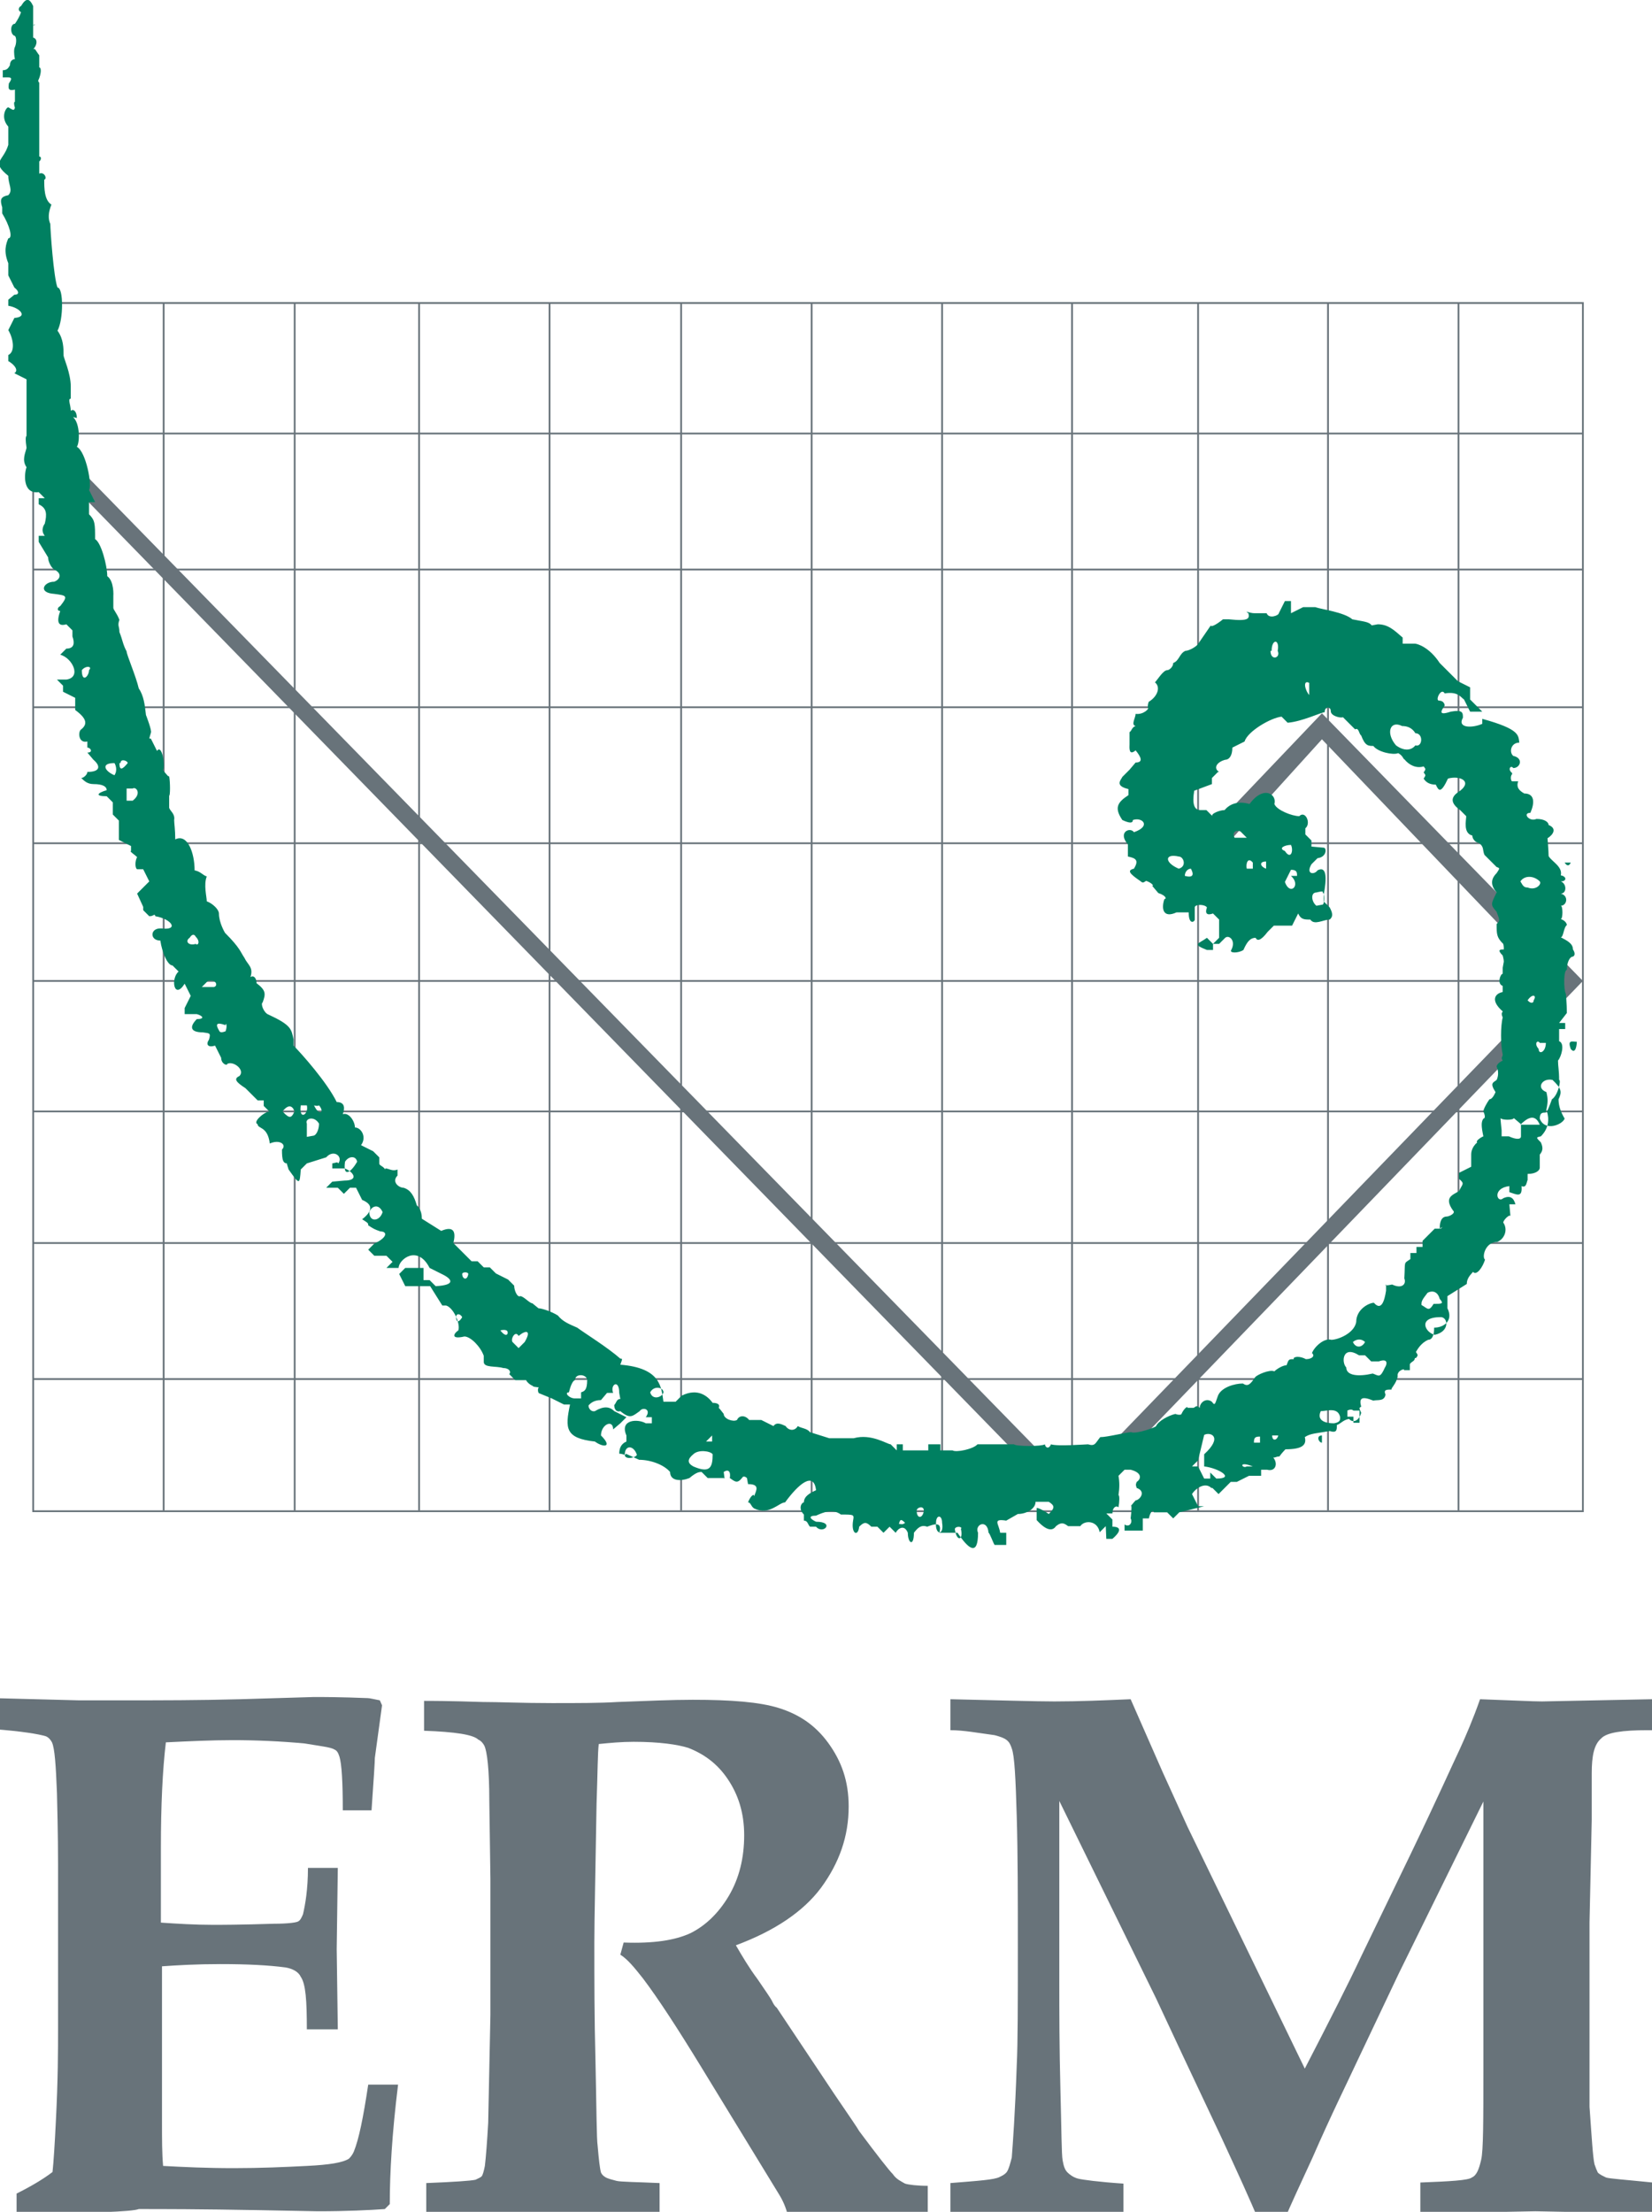 <?xml version="1.0" encoding="utf-8"?>
<!-- Generator: Adobe Illustrator 20.0.0, SVG Export Plug-In . SVG Version: 6.00 Build 0)  -->
<svg version="1.1" id="Layer_1" xmlns="http://www.w3.org/2000/svg" xmlns:xlink="http://www.w3.org/1999/xlink" x="0px" y="0px"
	 viewBox="0 0 298.8 400" style="enable-background:new 0 0 298.8 400;" xml:space="preserve">
<style type="text/css">
	.st0{fill:none;stroke:#68737A;stroke-width:0.319;stroke-miterlimit:3.864;}
	.st1{fill:#68737A;}
	.st2{fill:#008061;}
</style>
<rect x="6" y="54.8" class="st0" width="280.3" height="218.5"/>
<line class="st0" x1="286.3" y1="249.4" x2="6" y2="249.4"/>
<line class="st0" x1="286.3" y1="224.8" x2="6" y2="224.8"/>
<line class="st0" x1="286.3" y1="177.4" x2="6" y2="177.4"/>
<line class="st0" x1="286.3" y1="152.5" x2="6" y2="152.5"/>
<line class="st0" x1="286.3" y1="127.9" x2="6" y2="127.9"/>
<line class="st0" x1="286.3" y1="103" x2="6" y2="103"/>
<line class="st0" x1="286.3" y1="78.4" x2="6" y2="78.4"/>
<line class="st0" x1="263.8" y1="273.2" x2="263.8" y2="54.8"/>
<line class="st0" x1="240.2" y1="273.2" x2="240.2" y2="54.8"/>
<line class="st0" x1="193.9" y1="273.2" x2="193.9" y2="54.8"/>
<line class="st0" x1="170.4" y1="273.2" x2="170.4" y2="54.8"/>
<line class="st0" x1="146.8" y1="273.2" x2="146.8" y2="54.8"/>
<line class="st0" x1="123.2" y1="273.2" x2="123.2" y2="54.8"/>
<line class="st0" x1="99.4" y1="273.2" x2="99.4" y2="54.8"/>
<line class="st0" x1="75.8" y1="273.2" x2="75.8" y2="54.8"/>
<line class="st0" x1="53.3" y1="273.2" x2="53.3" y2="54.8"/>
<line class="st0" x1="29.6" y1="273.2" x2="29.6" y2="54.8"/>
<line class="st0" x1="286.3" y1="201" x2="6" y2="201"/>
<line class="st0" x1="216.7" y1="273.2" x2="216.7" y2="54.8"/>
<g>
	<path class="st1" d="M3,400.4v-3.7c2.6-1.3,4.8-2.6,6.5-3.9c0.2-1.9,0.4-5,0.6-9.1c0.4-7.6,0.4-13.2,0.4-16.7v-29.8
		c0-1.1,0-5.4-0.2-13c-0.2-5-0.4-8-0.9-9.1c-0.2-0.4-0.6-0.9-1.1-1.1c-1.3-0.4-4.3-0.9-9.5-1.3v-5.6l15.4,0.4c3,0,6.1,0,8.9,0
		c6.1,0,12.8,0,20.3-0.2l13.4-0.4c1.5,0,4.8,0,9.7,0.2c0.4,0,1.1,0.2,2.2,0.4l0.4,0.9l-1.3,9.5c0,0.6-0.2,3.9-0.6,9.5H62
		c0-5.2-0.2-8.4-0.6-9.7c-0.2-0.6-0.4-1.1-0.9-1.3c-0.6-0.4-2.4-0.6-5.4-1.1c-4.3-0.4-8.7-0.6-13-0.6c-3.9,0-8,0.2-12.1,0.4
		c-0.6,5-0.9,11.5-0.9,19v13.6c3,0.2,6.1,0.4,9.5,0.4c1.1,0,4.8,0,11-0.2c2.4,0,3.9-0.2,4.3-0.4c0.4-0.2,0.6-0.6,0.9-1.3
		c0.4-1.7,0.9-4.5,0.9-8.4h5.4l-0.2,14.7l0.2,14.5h-5.6c0-5.2-0.2-8.2-1.1-9.5c-0.4-0.9-1.5-1.5-2.8-1.7c-3-0.4-6.9-0.6-11.7-0.6
		c-4.3,0-7.8,0.2-10.6,0.4v28.1c0,3.2,0,5.8,0.2,8c3.7,0.2,7.8,0.4,12.8,0.4c4.8,0,9.3-0.2,13.2-0.4c4.1-0.2,6.5-0.6,7.6-1.3
		c0.2-0.2,0.6-0.6,0.9-1.3c0.9-2.2,1.7-6.1,2.6-12.1h5.4c-1.1,8.9-1.5,16-1.5,21.6l-0.9,0.9c-2.8,0.2-6.9,0.4-12.1,0.4l-10.6-0.2
		c-10.6-0.2-17.7-0.2-21.8-0.2C23.9,400,16.6,400.2,3,400.4z"/>
	<path class="st1" d="M76.7,313v-5.4c1.1,0,4.5,0,10.6,0.2c3,0,7.1,0.2,12.5,0.2c4.8,0,8.7,0,11.9-0.2c5.4-0.2,9.9-0.4,13.6-0.4
		c6.9,0,12.1,0.4,15.6,1.5c3.5,1.1,6.5,3,8.9,6.3s3.7,6.9,3.7,11.5c0,5.4-1.7,10.2-5,14.7c-3.2,4.3-8.4,7.8-15.4,10.4
		c1.1,1.9,2.4,4.1,3.9,6.1c1.5,2.2,2.2,3.2,2.6,3.9c0.2,0.4,0.4,0.9,0.9,1.3l10.4,15.6c2.8,4.1,4.3,6.3,4.5,6.7
		c3.2,4.3,5.4,7.1,6.1,7.8c0.6,0.9,1.5,1.3,2.2,1.7c0.6,0.2,2.2,0.4,4.1,0.4v5.4c-6.9-0.2-11.7-0.2-14.7-0.2c-3.5,0-7.1,0-10.6,0.2
		c-0.2-0.9-0.6-2.2-1.5-3.7l-14.3-23.4c-4.1-6.7-7.6-12.1-10.4-15.8c-1.5-1.9-2.8-3.5-4.1-4.3l0.6-2.2c5.4,0.2,9.3-0.4,12.1-1.7
		c2.6-1.3,5-3.5,6.9-6.7c1.9-3.2,2.8-6.9,2.8-11c0-4.1-1.1-7.4-3-10.2c-1.9-2.8-4.3-4.5-7.1-5.6c-1.9-0.6-5.2-1.1-9.9-1.1
		c-2.2,0-4.3,0.2-6.3,0.4c-0.2,1.5-0.2,5.2-0.4,10.8c-0.2,12.5-0.4,21-0.4,25.1c0,6.7,0,13.6,0.2,21.2c0.2,9.1,0.2,14.3,0.4,15.6
		c0.2,2.4,0.4,4.1,0.6,4.8c0.2,0.4,0.4,0.6,0.9,0.9c0.4,0.2,1.1,0.4,1.9,0.6s3.5,0.2,7.8,0.4v5.8c-7.6-0.2-15.1-0.4-22.9-0.4
		c-6.9,0-13.4,0.2-19.3,0.4v-5.8c5-0.2,8-0.4,8.9-0.6c0.4-0.2,0.9-0.4,1.1-0.6c0.2-0.2,0.4-0.9,0.6-1.9c0.2-1.7,0.4-4.3,0.6-7.8
		l0.4-19.5v-24.7l-0.2-14.1c0-5.6-0.4-8.9-0.9-9.9c-0.2-0.4-0.6-0.9-1.1-1.1C85.6,313.7,82.3,313.2,76.7,313z"/>
	<path class="st1" d="M171.9,400.4v-5.6c5-0.4,8-0.6,8.9-1.1c0.4-0.2,0.9-0.4,1.3-0.9c0.4-0.6,0.6-1.5,0.9-2.6
		c0.2-2.6,0.6-8,0.9-16.7c0.2-4.1,0.2-11.2,0.2-21.2c0-9.1,0-16.9-0.2-23.8s-0.4-11-0.9-12.3c-0.2-0.6-0.4-1.1-0.9-1.5
		s-1.1-0.6-2.2-0.9c-3-0.4-5.6-0.9-8-0.9v-5.6c9.1,0.2,15.4,0.4,18.8,0.4c4.5,0,9.1-0.2,13.8-0.4l5.8,13.2l4.5,9.9l21.2,43.7
		c4.5-8.7,8-15.6,10.2-20.3l8.9-18.4c5-10.4,7.8-16.7,8.9-19c1.1-2.4,2.4-5.4,3.7-9.1c5.8,0.2,9.5,0.4,11.2,0.4l19.9-0.4v5.6H298
		c-4.5,0-7.4,0.4-8.4,1.5c-1.3,1.1-1.7,3.2-1.7,6.3c0,3.7,0,6.5,0,8.4l-0.4,18.6v23.4c0,5.6,0,9.1,0,9.9c0.4,5.6,0.6,9.1,0.9,10.4
		c0.2,0.6,0.4,1.1,0.6,1.5c0.4,0.4,0.9,0.6,1.5,0.9c0.6,0.2,3.5,0.4,8.4,0.9v5.6l-21.2-0.4l-20.8,0.4v-5.6c5.4-0.2,8.7-0.4,9.3-0.9
		c0.9-0.4,1.3-1.5,1.7-3.2c0.4-1.7,0.4-7.1,0.4-16.4v-48.4L253,356.9l-7.4,15.6c-1.9,4.1-4.8,9.9-8.2,17.7
		c-2.2,4.8-3.9,8.4-5.2,11.5h-4.5c-1.5-3.7-3.9-8.9-6.9-15.4c-5.2-11-9.1-19.3-11.7-24.9l-17.5-35.7v32.7c0,5.4,0,11.9,0.2,19.5
		c0.2,7.6,0.2,11.7,0.4,12.8c0.2,1.1,0.4,1.7,0.9,2.2c0.4,0.4,1.1,0.9,1.9,1.1s3.7,0.6,8.2,0.9v5.6c-5-0.2-9.9-0.4-15.1-0.4
		C181.2,400,175.8,400.2,171.9,400.4z"/>
</g>
<polygon class="st1" points="193.9,268.5 281.3,178.1 281.3,177.8 239.1,133.7 219.9,154.9 216.7,152.5 239.1,129 286.3,177.4 
	193.9,273.2 4.9,79.4 7.1,77.3 "/>
<path class="st2" d="M51,207.9c0.9-0.9-0.4-1.9-2.2-1.1c-0.4-3.2-2.2-2.6-2.2-3.5c-1.1-0.4,1.7-2.6,2.2-2.2l-1.1-1.1V199l0,0h-1.1
	l-2.2-2.2c-1.7-1.1-2.2-1.7-1.1-2.2c1.1-1.1-1.1-2.8-2.2-2.2c0,0.4-1.1,0-1.1-1.1l-1.1-2.2c-1.3,0.4-1.7-0.2-1.1-1.1
	c0.4-1.3,0-1.1-1.1-1.3c-2.4,0-2.4-1.1-1.1-2.4c1.5,0,1.1-0.6,0-0.9h-2.2v-1.1l1.1-2.2l-1.1-2.2c-1.9,3-2.6-0.9-1.1-2.2l-1.1-1.1
	c-0.9,0-1.9-2.4-2.2-4.5c-1.9,0-1.9-2.2,0-2.2h0.2c3.2,0.4,1.9-1.7-1.1-2.2c-0.2-0.6-0.2,0-1.1,0l-1.1-1.1V164l-1.1-2.4l1.1-1.1
	l1.1-1.1l-1.1-2.2h-1.1c-0.4-0.2-0.4-1.5,0-2.2c-0.4-0.4-1.5-1.1-1.1-1.1V153l-2.2-1.1v-3.5l-1.1-1.1v-2.2l-1.1-1.1
	c-2.2,0-1.7-0.6,0-1.1c0-0.6-0.6-1.1-2.4-1.1c-1.1,0-1.7-0.6-2.2-1.1l0,0c0.4,0,1.1-0.6,1.1-1.1c2.4,0,2.4-1.1,1.1-2.2l-1.1-1.3
	c1.1,0,0.6-0.9,0-0.9v-1.1c-1.7,0.4-1.7-1.9-1.1-2.2c1.1-0.9,1.1-1.9-1.1-3.5v-2.2l-2.2-1.1v-1.1l-1.1-1.1l0,0H12
	c2.8-0.4,1.1-3.9-1.1-4.5l0,0l1.1-1.1c1.5,0,1.5-1.1,1.1-2.2l0,0v-1.1l-1.1-1.1c-1.3,0.4-1.9-0.2-1.1-2.4c-0.6,0-0.6-0.6,0-0.9
	c1.5-1.9,1.1-1.9-1.1-2.2c-3-0.2-1.9-2.2,0-2.2c1.1-0.4,1.5-1.5,0-2.2c-0.6-0.4-1.1-1.5-1.1-2.2l-1.7-2.8v-1.1h1.1
	c-0.9-1.1,0-2.2,0-2.2c0.4-1.7,0.4-2.8-1.1-3.5v-1.1h1.1l-1.1-1.1c-3,0.4-2.6-3.5-2.2-4.5c-0.9-1.3-0.2-2.6,0-3.5
	c-0.2-1.5-0.2-1.9,0-2.2v-9.1l0,0v-1.1l-2.2-1.1c0.9-0.6-0.2-1.7-1.1-2.2v-1.1c1.3-0.6,0.9-3,0-4.5l1.1-2.2c2.6-0.2,0.9-1.9-1.1-2.2
	v-1.1l1.1-0.9c0.9,0,0.9-0.6,0-1.3l-1.1-2.2v-2.2c-0.9-2.2-0.4-3.5,0-4.5c0.9,0,0.2-2.4-1.1-4.5v-1.1c-0.4-1.3-0.4-1.9,1.1-2.2
	c0.9-0.9,0-1.9,0-3.5c-3.2-2.6-0.9-2.6,0-5.6v-1.1l0,0l0,0l0,0v-2.2c-1.5-1.7-0.4-3.5,0-3.5C2.5,20,2.5,20,2.7,19.5
	c-0.2-0.6-0.2-1.1,0-1.1v-2.2c-1.5,0.4-1.1-0.6-1.1-1.1c0.9-1.3,0.2-1.1-1.1-1.1v-1.3c0.9,0,1.1-0.6,1.3-0.9c0-0.9,0.6-1.1,0.9-1.1
	c-0.2-0.9-0.2-1.9,0-2.2C3,7.8,3,6.8,2.7,6.5c-0.9-0.2-0.9-2.2,0-2.2C3,3.9,3.6,2.9,3.8,2.2C3,1.8,3.6,1.1,3.8,1.1
	c0.9-1.5,1.5-1.5,2.2,0v3.5c0.4-0.4,0.4,0,0,0v2.2C6.8,7,6.8,8.1,6,8.9C6.4,8.7,6.4,9.1,7.1,10v2.2c0.4,0,0.4,1.1-0.2,2.4
	c0,0,0.2,0.6,0.2,0.2v2.2l0,0v7.8v1.1v2.4c0.4,0,0.4,0.6,0,0.9v2.2c0.9-0.4,1.5,0.9,0.9,1.1c0,1.5,0,3.7,1.3,4.5
	c-0.6,1.5-0.6,2.6-0.2,3.5c0,1.1,0.6,9.7,1.3,11.5c1.1,0,1.1,5.8,0,7.8c1.1,1.5,1.1,3.2,1.1,4.5c0,0.4,1.3,3.2,1.3,5.6v1.1
	c0,0,0,0,0,1.1l0,0c-0.6,0,0,1.1,0,2.2c0.4-0.4,1.1,0,1.1,1.3c0,0-0.6-0.2-1.1-0.2v-0.2c1.7,0.6,1.7,4.8,1.1,5.6
	c1.7,0.9,2.8,7.1,2.2,7.8l1.1,2.2h-1.1v2.2c1.1,1.1,1.1,1.7,1.1,4.5c1.1,0.6,2.2,4.8,2.2,6.7c1.3,0.9,1.1,3.7,1.1,3.5v2.2
	c0,0.4,0.6,0.9,1.1,2.2c-0.4,1.1,0,1.1,0,2.2c0.6,1.5,0.6,2.2,1.3,3.5c0,0.6,1.7,4.5,2.2,6.7c0.9,1.3,1.1,3,1.3,4.8
	c0,0,1.1,2.8,0.9,3.2c-0.4,1.5-0.4,0.9,0,1.1l1.1,2.2c0.9-1.3,1.5,2.6,1.1,3.5c0.9,1.1,0.9,1.1,1.1,1.1l0,0l0,0
	c0.2,1.1,0.2,3.5,0,3.5v2.2c0.2,0.6,1.1,1.1,0.9,2.2c0,0.6,0.2,1.7,0.2,3.5c2.2-1.1,3.5,2.4,3.5,5.6c1.1,0.2,1.5,0.9,2.2,1.1
	c-0.6,1.5,0,3.7,0,4.5c1.1,0.4,2.2,1.5,2.2,2.2c0,1.7,1.1,3.5,1.1,3.5c2.8,2.8,2.8,3.5,3.5,4.5c0.6,1.3,1.7,1.7,1.1,3.5
	c0.6-0.4,1.1,0.2,1.1,1.1c1.7,1.3,1.7,1.9,1.1,3.5c-0.4,0.2,0.2,1.9,1.1,2.2c4.1,1.9,4.1,2.6,4.5,4.5v1.1c1.5,1.5,6.1,6.7,7.8,10.2
	c1.5,0,1.5,1.1,1.1,2.2c1.1-0.4,2.2,1.3,2.2,2.4c1.1,0,2.2,1.7,1.1,3.2l2.2,1.1l1.1,1.1v1.1c0,0.4,0.6,0.4,1.1,1.1l0,0v-0.2
	c0.6,0,1.3,0.6,2.2,0.2v1.1c-1.1,1.1,0.2,2.2,1.1,2.2c1.3,0.4,1.9,1.5,2.4,3.2c0,0,0.9,0.6,0.9,2.4l3.5,2.2c2.6-1.1,2.6,0.6,2.2,2.2
	l1.1,1.1l1.1,1.1l1.1,1.1h1.1l1.1,1.1h1.1l1.1,1.1l2.2,1.1l1.1,1.1c0,0.9,0.6,2.2,1.1,1.9c0.6,0,1.7,1.3,2.2,1.3l1.1,0.9
	c0.6,0,2.4,0.6,3.5,1.3c0.9,1.1,1.9,1.5,3.5,2.2c1.5,1.1,5.4,3.5,7.8,5.6l0,0l0,0c0.4,0,0.4,0,0,1.1c7.4,0.6,7.4,4.1,7.8,6.7h1.1
	l0,0h1.1l1.1-1.1c3-1.5,4.8,0.2,5.6,1.3c0.2,0,1.5,0,1.1,0.9l0,0c0.2,0.2,0.2,0.2,0.9,1.1c0,0.9,1.7,1.5,2.4,1.1
	c0.4-0.9,1.5-0.9,2.2,0h1.1h1.1l2.2,1.1c0.6-0.9,1.7-0.2,2.2,0c0.6,0.9,1.7,0.9,2.2,0c0.6,0.4,1.7,0.4,2.2,1.1l3.5,1.1h1.1h1.1l0,0
	h1.1h1.1c3.2-0.9,6.1,1.1,6.7,1.1l1.1,1.1v-1.1h1.1v1.1h3.5h1.1v-1.1l0,0h1.1h1.1v1.1h2.2c0.6,0.4,3.7-0.2,4.5-1.1h1.1l0,0h1.1l0,0
	h2.2l0,0l0,0h2.2c0.4,0.4,5,0.4,5.6,0c0,0.4,0.6,1.1,1.1,0c1.1,0.4,6.3,0,6.7,0c1.3,0.4,1.3-0.2,2.2-1.3c1.3,0,4.8-0.9,5.6-0.9
	c0.9,0.4,4.5-0.9,4.5-1.1c0.4-0.9,2.2-1.9,3.5-2.2c0.4,0.2,1.1,0.2,1.1,0c0.4-0.9,1.1-1.5,1.1-1.1l0,0h1.1l0,0
	c0.6-0.4,0.6-0.4,1.1,0c0-0.9,1.1-1.9,2.2-1.1c0.6,0.9,0.6,0.2,1.1-1.1c0.6-1.5,3-2.2,4.5-2.2c0.9,0.6,1.3,0.2,2.2-1.1
	c0.2-0.4,2.6-1.5,3.5-1.1c0.4-0.4,1.5-1.1,2.2-1.1c0.4-1.1,0.4-1.1,1.3-1.1v-0.2c0.4-0.4,1.5-0.2,2.2,0.2c1.1,0,1.7-0.6,1.1-1.1
	c0.4-1.1,2.2-2.8,3.5-2.4c1.1,0,4.1-1.1,4.5-3.2c0-2.4,2.4-3.5,3.2-3.5c1.3,1.5,1.9-0.2,2.2-2.2l0,0v-1.1c-0.4,0.2,0.2,0.2,1.1,0
	c1.9,0.9,2.6-0.2,2.2-1.1c0.2-3.2-0.2-2.6,1.1-3.5l0,0v-1.1h1.1v-1.1h1.1v-1.1l0,0l1.1-1.1l1.1-1.1h1.1c0.4-0.4,0.4-0.4-0.2,0
	c0-1.7,0.6-2.2,1.3-2.2c0.4,0,1.7-0.6,1.1-1.1c-1.7-2.4,0-2.8,1.1-3.5c0.6-1.3,1.1-1.3,0-2.2c0-0.6,0-0.6,0-1.1l2.2-1.1l0,0l0,0
	v-1.1v-1.1c0-0.2,0-1.3,1.1-2.2c-0.4-0.2,0.6-0.9,1.1-1.1c-0.4-1.9-0.4-2.6,0-3.2c0,0,0.6,0,0-1.3c0-0.4,0.6-1.5,1.1-2.2
	c0.6,0,1.1-1.3,1.1-1.3c-1.1-1.7-0.4-1.7,0.2-2.2c0,0,0.6-1.1,0-2.4c0,0,0-0.6,1.1-1.1c-0.4-0.6,0-0.6,0-1.1c-0.4-1.7-0.4-5.2,0-6.7
	c-0.4-0.9,0-0.9,0-1.1c-2.2-1.9-1.5-3.2,0-3.5v-1.1c-1.1-0.4-0.4-2.2,0-2.2v-1.1l0.2-1.1c0-0.4-0.2-1.1-0.2-1.1
	c-1.1-1.1-0.4-1.1,0.2-1.1c0-1.1-0.2-1.1-0.2-1.1c-1.1-1.1-1.1-1.7-1.1-3.5c0.6-0.6,0.6-0.6,0-2.2c-1.1-1.3-1.1-1.3,0-3.5
	c-1.1-1.3-1.1-2.4,0-3.5c0.6-0.9,0.6-0.9,0-1.1l-2.2-2.2c-0.4-0.9,0-1.5-1.1-2.2c-0.4,0-1.1-0.6-1.1-1.3c-1.7-0.4-1.1-2.8-1.1-3.5
	l-1.1-1.1c-2.4-1.7-1.1-2.8,0-3.5c2.2-1.7,0-2.8-2.2-2.2c-1.3,2.8-1.7,2.2-2.2,1.1c-1.3,0-1.9-0.6-2.2-1.1c0.4-0.6,0.4-0.6,0-1.1
	l0,0l0,0c0.4-0.6,0.4-0.6,0-1.1c-1.3,0.4-2.6-0.2-3.5-1.3c-0.2,0-0.2-0.6-1.1-1.1c-0.9,0.4-3.7-0.2-4.5-1.3c-0.9,0-1.5,0-2.2-1.9
	c-0.4-0.2-0.4-1.5-1.1-1.1l0,0l-1.1-1.1l-1.1-1.1c-0.4,0.2-2.2-0.2-2.2-1.1c0-0.9-1.1-0.9-1.1,0.2c-0.6,0-4.1,1.7-6.7,1.9l-1.1-1.1
	c-1.9,0.2-6.1,2.6-6.7,4.5l-2.2,1.1c0,1.5-0.6,2.2-1.3,2.2c-1.5,0.4-2.2,1.5-1.1,2.2l0,0h-0.2l-1.1,1.1v1.1L216,143
	c-0.4,2.4,0,3.5,1.1,3.5c2.4,0,0.6,0,1.1,0l1.1,1.1c-0.4-0.4,1.3-1.1,2.2-1.1c0.9-1.1,2.4-1.7,4.5-1.1c2.6-3.5,5-1.7,4.5,0
	c0.4,1.1,3.2,2.2,4.5,2.2c1.1-1.1,2.2,1.3,1.1,2.2v1.1l1.1,1.1v1.1l2.2,0.2c0.6,0,0.6,1.7-1.1,1.9l-1.1,1.1
	c-1.1,1.9,0.6,1.9,1.1,1.1c1.7-0.9,1.7,1.5,1.1,4.5v1.1l1.1,1.1c0.6,1.1,0.6,1.7,0,2.2c-1.1,0-2.8,1.1-3.5,0c-1.1,0-1.7,0-2.2-1.1
	l-1.1,2.2h-1.1h-2.2l-1.1,1.1l0,0c-1.3,1.7-1.9,1.7-2.2,1.1c-0.9,0-1.5,0.6-2.2,2.2c-0.9,0.6-2.6,0.6-2.2,0c0.9-1.7-0.4-2.8-1.1-2.2
	l-1.1,1.1h-1.1v1.1h-1.1c-2.8-1.1-1.5-1.1,0-2.2l1.1,1.1l1.1-1.1v-2.2l0,0v-1.1l-1.1-1.1c-1.1,0.4-1.5,0-1.1-1.1
	c-0.4-0.6-2.2-0.6-2.2,0v1.1c0,1.1,0,1.1,0,1.1c0,0.4-1.1,1.1-1.1-1.3c-0.6,0-1.1,0-2.2,0c-2.4,1.1-2.8-0.6-2.2-2.4
	c0.4,0,0.4-0.6-1.1-1.1l0,0l-1.1-1.3c0.4,0-0.2-0.6-1.1-0.9c-0.6,0.4-0.6,0.4-1.1,0c-1.9-1.3-2.4-1.9-1.1-2.2
	c0.9-1.5,0.4-1.9-1.1-2.2v-2.2l0,0c-1.9-2.2,0.4-3.2,1.1-2.2c3.2-1.1,1.5-2.8-0.2-2.2c0,0.6-0.6,0.6-1.9,0c-1.5-2.2-0.9-3.2,1.1-4.5
	v-1.1c-2.6-0.6-1.3-1.7-1.1-2.2l1.1-1.1l0.2-0.2l1.1-1.3c1.5,0,0.9-1.1,0-2.2c-1.3,1.1-1.1-0.6-1.1-1.1v-2.2
	c0.4-0.2,0.4-0.9,1.1-1.1c-0.9-0.2,0-1.5,0-2.2c1.5,0.2,2.6-1.1,2.2-1.1c0-0.9,0.2-1.1,0.2-1.1c1.5-0.9,2.2-2.6,1.1-3.5
	c0.4-0.4,1.5-2.2,2.2-2.2c0.4,0,1.1-0.6,1.1-1.3c1.1-0.4,1.1-1.7,2.2-2.2c0.6,0,1.7-0.6,2.2-1.1l2.4-3.5c0,0.4,1.1-0.2,2.2-1.1l0,0
	h1.1c3.7,0.4,3.7-0.2,3.5-1.1c-0.9-0.6,0.2,0,1.1,0l0,0h1.1h1.1l0,0c0.4,1.1,2.2,0.4,2.2,0l1.1-2.2h1.1v2.2l2.2-1.1l0,0h1.1h1.1
	c1.1,0.4,5.2,0.9,6.7,2.2c1.9,0.4,3,0.4,3.5,1.1l1.1-0.2c1.9,0,3,1.1,4.5,2.4v1.1h2.2c0.4,0,2.6,0.6,4.5,3.5l1.1,1.1l2.2,2.2
	l2.2,1.1v2.2l0,0l2.2,2.2l0,0h-1.1h-1.1l0,0l-1.1-2.2c-0.6-0.4-1.1-1.5-3.5-1.1c-0.6-1.1-1.7,1.1-1.1,1.3c1.1,0,1.1,0.9,1.1,0.9
	c-0.6,0.9-1.3,1.9,1.1,1.1c2.2-0.4,2.2,0.2,2.2,1.1c-1.1,1.9,1.7,1.9,3.5,1.1V130l0,0c6.9,1.9,6.5,3,6.7,4.3c-1.5,0-1.9,1.7-1.1,2.4
	c1.9,0.4,1.3,2.2,0,2.2c-0.4-0.6-1.1,0.2-0.2,0.9v0.2c-0.4,0.4-0.2,1.3,0,1.3h1.1c-0.4,0,0.2,0,0,0c-0.4,1.1,0.2,1.7,1.1,2.2
	c1.9,0,1.9,1.7,1.1,3.5c-1.5,0-0.2,1.7,1.1,1.1c1.5,0,2.2,0.6,2.2,1.1c1.5,0.6,0.9,1.7-0.2,2.4c0,0,0.2,2.4,0.2,3.2
	c0.4,0.9,2.6,1.9,2.2,3.5c1.1,0.2,1.1,1.1,0,1.1c1.1,0.4,1.1,2.2,0,2.2c1.5,0.4,1.1,2.2,0,2.2c0.4,0,0.4,2.4,0,2.4
	c1.1,0.4,1.1,1.1,1.1,1.1c-0.6,0.4-0.6,2.2-1.1,2.2c1.1,0.6,2.2,1.1,2.2,2.2c0.4,0.6,0.4,1.1,0,1.3c-0.6,0-1.1,1.1-1.1,2.4
	c-0.6,0-0.6,3.5-0.2,4.3c0-0.4,0.2,1.9,0.2,3.5L282,185h1.1v1.1H282v2.2c1.1,0.4,0.4,2.8-0.2,3.5c0,1.1,0.2,1.7,0.2,3.5
	c0.4,0-0.2,2.8-1.3,3.5c0,0-0.6,1.7-0.9,2.2c0.4,1.3,0.4,3-1.1,4.5c-0.9,0.2-0.9,0.2,0,1.1c0.4,0.9,0.4,1.5-0.2,2.2
	c0,0.9,0,1.5,0,2.2v0.2c0,0.4-0.6,1.1-2.2,1.1l0,0v1.1l0,0l0,0c-0.2,0.4-0.2,1.5-1.1,1.1c0.2,2.2-0.9,1.5-2.2,1.1v-1.1
	c-3.2,0.4-2.2,3.2-1.1,2.2c1.3-0.6,1.9,0,2.2,1.1h-1.1l0.2,2.2c0-0.6-1.3,0.6-1.3,1.1c0.9,1.3,0.2,3-1.1,3.5c-2.2,0-2.8,2.8-2.2,3.2
	c-0.4,1.3-1.5,3-2.2,2.2c0,0.2-1.1,0.9-1.1,2.2l-3.5,2.2c0,0.4,0,1.5,0,2.2c1.1,2.2-0.6,3.5-2.4,3.5c0,0.4,0,2.2-1.1,2.2
	c-1.3,0.6-1.9,1.7-2.2,2.2c0.4,0.6,0.4,0.6,0,1.1l0,0l0,0l0,0h-0.2c0,0.6-0.6,0.6-0.9,1.1v1.1h-1.1c0.4-0.4-1.3,0-1.1,1.1
	c-0.2,1.3-1.3,2.2-1.1,2.4c-0.9,0-1.5,0-1.1,0.9c-0.2,1.3-1.5,0.9-2.2,1.1c-2.2-0.9-2.6-0.4-2.2,1.1l0,0c-0.4,0.2-0.4,0.2,0,1.1
	c-0.4,1.5-1.5,1.9-2.2,1.1c-1.1,0.2-1.5,0.9-2.2,1.1c0,0.9,0,1.5-1.3,1.1c-2.2,0.4-3.5,0.4-4.5,1.1c0.4,1.5-0.6,2.2-3.5,2.2
	c0,0-0.6,0.6-1.1,1.3l0,0l0,0c-0.6,0-0.6,0.2-1.1,0.2c0.9,1.1,0.4,2.6-1.1,2.2h-1.1v1.1h-1.1h-1.1l-2.2,1.1h-1.1l-2.2,2.2l0,0
	l-1.1-1.1h-0.2c-1.1-1.1-2.8,0-3.5,1.1l1.1,2.2l0,0h1.1l-4.5,1.1l-1.1,1.1l-1.1-1.1h-2.4c0-0.4-0.6-0.4-0.9,1.1h-1.1v1.1v1.1h-2.2
	l0,0h-1.1v-1.1c0.9,0.6,1.5-0.4,1.1-1.1c0.2-1.5,0.2-2.8,0-2.2l0,0c0.9-1.1,0.9-1.1,1.1-1.1c0.9-0.4,1.5-1.7,0-2.2
	c-0.2-0.6-0.2-0.6,0-1.1c0.9-0.6,0.9-1.7-1.1-2.2l0,0l0,0h-1.1l-1.1,1.1c0.2,1.1,0.2,2.2,0,3.5c0.2,0,0.2,1.1,0,2.2l0,0
	c-0.4-0.4-1.1,0-1.1,1.1h-1.1l0,0l1.1,1.1v1.3c1.9,0,1.3,1.1,0,2.2h-1.1l0,0L200,276l-1.1,1.1l0,0c-0.4-2.2-2.8-2.2-3.5-1.1h-2.2
	c-0.6-0.4-1.1-0.9-2.2,0c-0.6,0.9-1.7,0.9-3.5-1.1v-2.2c0.4,0,1.5,0.6,2.2,1.1c1.1-1.1,1.1-1.5,0-2.2h-2.4c0,1.3-1.7,2.2-3.2,2.2
	L182,275c-2.6-0.4-1.3,0.6-1.1,2.2h1.1l0,0v1.1l0,0v1.1H181l0,0l0,0h-1.1l0,0c-0.2-0.2-0.9-2.2-1.1-2.2c-0.2-2.6-2.6-1.5-1.9,0
	c0,4.3-1.7,3-3.7,0H171h-1.1c0.6-2.2-1.1-1.5-2.2-1.1c-1.1-0.4-1.7,0.2-2.4,1.1c0,2.6-1.1,1.9-1.1,0c-0.6-1.5-1.7-0.9-2.2,0
	l-1.1-1.1l-1.1,1.1l-1.1-1.1l0,0l0,0h-1.1l0,0c-0.9-0.9-1.3-0.9-2.2,0c-0.2,1.9-1.5,1.3-1.1-1.1c0.2-1.1,0.2-1.1-2.2-1.1
	c-1.5-1.1-3.2-0.4-4.5,0.2c-1.5,0-1.1,0.6,0,1.1c3.5,0,1.3,2.4,0,0.9h-1.1l0,0c-0.4-0.4-0.4-1.1-1.1-1.1v-1.1
	c-1.1-1.1-0.4-2.2,0-2.2l0,0c0-1.1,1.1-1.7,2.2-2.2c-0.4-3.5-3.2-1.1-5.6,2.2l0,0l0,0c-1.1,0-2.8,2.4-5.6,1.1
	c-0.6-0.4-0.6-1.1-1.1-1.1l0,0c0.4-1.1,1.1-1.7,1.1-1.1c0.4-1.1,1.1-2.2-1.1-2.2l-0.2-1.1c0,0-0.6-0.6-0.9,0c-0.9,1.1-1.3,0.6-2.2,0
	c0.2-1.1-0.2-1.7-1.1-1.1c0.2,1.7,0.2,1.1,0,1.1l0,0h-1.1l0,0h-1.1l0,0H128l-1.1-1.1c-0.4,0-0.9,0-2.2,1.1c-1.5,0.6-3.5,0.6-3.5-1.1
	c-1.1-1.3-3.5-2.2-5.6-2.2l-2.4-1.1c0,0.4-0.6,0-1.1,0H112c0-1.3,0.6-1.9,1.3-2.2v-1.1c-1.3-3,2.2-3,3.5-2.2h1.1v-1.1h-1.1
	c1.1-1.5-0.6-1.9-1.1-1.1c-1.3,0.9-1.7,1.5-3.5,0c-0.6,0.2-1.1-0.2-1.1-1.1l0,0c0.4-0.4,0.4-1.1,1.1-1.1l-0.2-1.1
	c0-2.6-1.7-1.5-1.1,0h-1.1l-1.1,1.3c-1.3,0-1.9,0.6-2.2,0.9l0,0c-0.2,0.2,0.2,1.3,1.1,1.1c1.5-0.9,2.6-0.9,3.5,0l2.2,1.1l-1.1,1.1
	l-1.3,1.1c0-1.9-2.2-0.9-2.2,1.1c2.2,2.2,0.4,2.2-1.1,1.1l0,0c-5.4-0.6-5.4-2.4-4.5-6.7l0,0l0,0H102l-2.2-1.1l-2.2-0.9
	c-0.4,0-0.4-1.3,0-1.1c-0.4,0-1.7-0.2-1.1-0.2c-1.1-0.4-1.7-1.5-1.1-1.1h-2.2l-1.1-1.1c0.4-0.4,0-1.1-1.1-1.1
	c-1.3-0.4-3.5,0-3.5-1.1v-1.1l0,0l0,0c-0.6-1.7-2.4-3.5-3.5-3.5c-2.6,0.6-1.9-0.6-1.1-1.1c0.4-1.3-0.9-4.1-2.2-4.5H80l-2.2-3.5h-4.5
	l-1.1-2.2l1.1-1.1h1.1h1.1h1.1v2.2h1.1l1.1,1.1c3.7-0.2,3-1.3,1.1-2.2l-2.2-1.1c-2.2-4.3-5.6-1.5-5.6,0h-2.2l1.1-1.1l-1.1-1.1h-2.2
	l-1.1-1.1l0,0l1.1-1.1c2.4-1.1,2.4-2.2,1.1-2.2c-1.1-0.4-1.1-0.4-2.2-1.1l0,0c0-0.4,0-0.4-1.1-1.1c2.2-1.7,1.7-2.8,0-3.5l-1.1-2.2
	h-1.1l-1.1,1.1l-1.1-1.1H59l0,0l1.1-1.1l2.2-0.2c2.8,0,1.5-1.7,0-2.2h-2.2v-0.9l0.9-0.2l0.2,0.2c0.9-1.3-0.9-2.6-2.2-1.1l-3.5,1.1
	l-1.1,1.1c-0.2,2.8-0.2,2.8-2.2,0c-0.4-1.3-0.4-1.1,0-1.1l0,0l0,0C51.2,210.5,51,209.9,51,207.9z M216.7,255.1L216.7,255.1
	L216.7,255.1L216.7,255.1L216.7,255.1z M14.8,121.2c0,2.4,1.3,1.1,1.3,0C16.8,120.5,15.5,120.3,14.8,121.2L14.8,121.2z M21.6,138
	c0,1.5,0.6,1.1,1.5,0c0-0.4-1.3-0.9-1.3,0H21.6z M20.7,138c-2.6,0-1.7,1.5,0,2.2C21.3,139.3,20.9,138.3,20.7,138L20.7,138z
	 M22.9,142.6v2.2h1.1c1.7-1.3,0.6-2.6,0-2.2H22.9z M35.4,169.4c0,0-0.4-0.9-1.1,0.2c-0.9,0.6-0.2,1.5,1.1,1.1
	C35.8,171.1,36.3,170.3,35.4,169.4L35.4,169.4z M37.6,177.4L37.6,177.4l-1.1,1.1h2.2C39.5,178.3,39.1,177,37.6,177.4L37.6,177.4z
	 M39.7,186.5c0.2,0.4,1.1,0,1.1,0c0.4-1.1,0-1.7,0-1.1C39.1,184.8,38.9,185.2,39.7,186.5z M53.3,201c-0.6-1.5-1.5-0.9-2.2,0
	C52.5,202.5,52.7,202.1,53.3,201z M55.5,199.9h-1.1C54,202.7,55.9,201.6,55.5,199.9z M57.7,199.9c0,0-0.2,0.2-0.9,0
	C57.7,201.9,58.8,201.2,57.7,199.9z M55.5,204.5v1.1l1.1-0.2c0.6,0,1.1-1.1,1.1-2.2c-0.9-1.5-2.6-0.9-2.2,0V204.5z M64.6,210.1
	c-0.2-1.1-1.5-1.1-2.2,0C62,213.1,63.5,212,64.6,210.1z M66.8,219.2c0,1.9,1.9,1.7,2.4,0C68.5,217.6,67.2,218.1,66.8,219.2
	L66.8,219.2z M83.6,230.4c0,0.9,0.9,1.3,1.1,0C84.7,230,83.6,230,83.6,230.4L83.6,230.4z M82.5,238.2c0,1.1,0.6,0.9,1.1,0
	C83.2,237.5,82.5,237.5,82.5,238.2L82.5,238.2z M91.6,240.6c-0.4-0.2-1.1,0-1.1,0C91.8,242.3,92.1,240.8,91.6,240.6z M93.8,243.8
	l1.1-1.1c1.3-2.2,0.2-2.2-1.1-1.1c-0.6-1.1-1.5,0.6-1.1,1.1L93.8,243.8z M102.9,251.8c-0.9,0,0,1.1,1.1,1.1h1.1v-1.1
	c0.6-0.2,1.1-0.4,1.1-2.2c0-1.1-2.2-1.3-2.2,0C103.5,249.7,103.1,251,102.9,251.8z M120,251.8c0-0.9-1.7-1.3-2.4,0
	C118,253.3,119.8,252.7,120,251.8z M113,263.1c0,0.9,1.9,0.6,2.2,0C114.6,261.3,113,261.3,113,263.1L113,263.1z M125.4,259.6
	C125.4,259.2,125.6,259.2,125.4,259.6C125.6,260.7,125.2,260.5,125.4,259.6z M128.8,260.7L128.8,260.7v-1.1l0,0l-1.1,1.1H128.8z
	 M125.4,265.2c3,1.3,3.5,0.2,3.5-2.2c-0.4-0.6-2.6-0.9-3.5,0C124.3,263.9,124.3,264.6,125.4,265.2z M162.6,275.6
	c0.4,0,0.6,0.2,1.1-0.2C163,274.7,162.8,274.7,162.6,275.6L162.6,275.6z M165.8,273.2c0,1.5,1.1,1.5,1.3,0
	C167.1,272.2,165.8,272.6,165.8,273.2L165.8,273.2z M170.4,275.4c0-1.5-1.1-1.5-1.1,0C169.1,277.6,170.8,277.8,170.4,275.4z
	 M173.8,276.5c0.4-0.4-0.9-0.6-1.1,0C173,278.9,174.3,278.6,173.8,276.5z M216.7,264.1l-1.1,1.1h1.1l1.1,2.2h1.1v-1.1l1.1,1.1
	c3.5,0,0.4-1.9-2.2-2.2v-2.2c3.5-3.2,1.1-4.1,0-3.5L216.7,264.1z M225.5,265.2h1.1l0,0C223.8,264.1,224.7,265.7,225.5,265.2z
	 M227.9,259.8c-0.9,0-1.1,0.2-1.1,1.1h1.1V259.8L227.9,259.8z M230.1,259.6c0,1.1,0.9,0.9,1.1,0H230.1L230.1,259.6z M241.3,257.4
	c1.1-0.2,1.1-0.6,1.1-1.1c-0.4-1.9-2.4-1.1-3.5-1.1C238.3,256.4,238.9,257.4,241.3,257.4z M239.1,259.6c-1.1,0-0.6,1.3,0,1.3V259.6
	L239.1,259.6z M244.8,255.1c-0.4-0.4-1.1,0-1.1,0v1.1h1.1v1.1h1.1v-2.2H244.8z M243.5,247.3c0,1.5,2.2,1.7,4.8,1.1
	c1.1,0.4,1.3,0.9,2.2-1.1c0.4-0.6,0.6-1.7-1.1-1.1l0,0H248l0,0l-1.1-1.1h-1.1l0,0C242.8,243.2,242.6,246.4,243.5,247.3L243.5,247.3z
	 M246.9,242.7c-0.6-0.6-1.5-0.6-2.2,0C245.2,243.8,246.3,243.8,246.9,242.7z M260.6,238.2c-4.3,0-2.8,2.8-1.1,3.2
	C262.3,240.8,261.9,238.2,260.6,238.2L260.6,238.2z M257.1,236c1.1,0.6,1.3,1.3,2.2-0.2c1.5,0,1.9,0,1.1-0.9
	c-0.4-1.5-1.5-1.5-2.2-1.1C257.1,235.2,257.1,235.4,257.1,236z M271.8,205.5h1.1c1.3,0.6,2.2,0.6,2.2,0v-2.2l0,0l-1.3-1.1
	c0,0.4-2.2,0.4-2.4,0c0,0.4,0.2,2.2,0.2,2.2v1.1H271.8z M277.4,205.5h1.1l0,0H277.4L277.4,205.5z M276.3,203.4L276.3,203.4
	L276.3,203.4h1.1h1.1l0,0c-0.9-2.2-2.4-1.1-3.5,0H276.3z M279.6,201.2c-0.6,0-1.1,0-1.1,1.1c0.9,2.4,4.1,1.1,4.5,0
	c-0.9-1.5-1.1-2.6-1.1-3.5c0.6-1.3,0.6-1.9-1.1-3.5c-1.9-0.4-3,1.5-1.1,2.2C280,198.8,280,199.3,279.6,201.2z M233.5,152.8
	c-1.1,0-2.4,0.6-1.1,1.1C233.5,155.6,234,153.8,233.5,152.8z M234.6,158.4c0-0.6,0-1.1-1.1-1.1l-1.1,2.2c0.9,2.6,3,0.6,1.1-1.1
	H234.6z M238.1,161.4c-1.1,0-0.9,1.7,0,2.4l1.1-0.2c0.4,0,0.4-2.2,0-2.2C239.6,161,238.1,161.4,238.1,161.4L238.1,161.4z M229,155.8
	c-1.3,0-1.1,0.9,0,1.3V156V155.8z M225.5,157.1h1.1V156C225.7,154.9,225.3,156.2,225.5,157.1z M225.5,151.5L225.5,151.5l-1.1-1.1
	c-0.6-0.4-1.7,0-1.1,1.1H225.5L225.5,151.5z M215.4,157.1c-0.6,0-1.1,0.6-1.1,1.3C215.8,158.8,216,158.2,215.4,157.1L215.4,157.1z
	 M213.2,157.1c1.5-0.4,0.9-2.2,0-2.2C210.6,154.3,210.6,156,213.2,157.1z M221,124.4L221,124.4C221.4,125.3,220.8,125.7,221,124.4z
	 M229.8,117.7c0,1.9,1.9,1.3,1.3,0c0.4-2.2-1.1-2.2-1.1,0H229.8z M236.8,125.7v-2.2C235.7,122.9,235.9,124.6,236.8,125.7z
	 M253.6,131.3c-2.2-1.1-3,1.3-1.1,3.5c1.5,1.1,2.8,0.9,3.5,0c1.3,0.4,1.5-2.2,0-2.2C255.4,131.6,254.5,131.3,253.6,131.3z
	 M284.1,156h-1.1l0,0C283.7,157.1,284.1,156,284.1,156z M276.3,160.5c1.5,0.6,2.6-0.6,2.2-1.1c-1.1-1.1-2.8-1.1-3.5,0
	C275.5,160.3,275.7,160.5,276.3,160.5z M277.4,180.9c0.6-0.9-0.2-1.3-1.1,0C276.8,181.5,277.4,181.5,277.4,180.9z M278.3,189.7
	c0,1.1,1.3,0.6,1.3-1.1h-1.1C278.1,188,277.4,188.7,278.3,189.7L278.3,189.7z M282,188.7L282,188.7
	C282.4,189.7,281.5,189.5,282,188.7z M285.2,188.4c-0.9,0-1.7-0.4-1.1,1.3C285,190.8,285.2,188.9,285.2,188.4z"/>
</svg>
